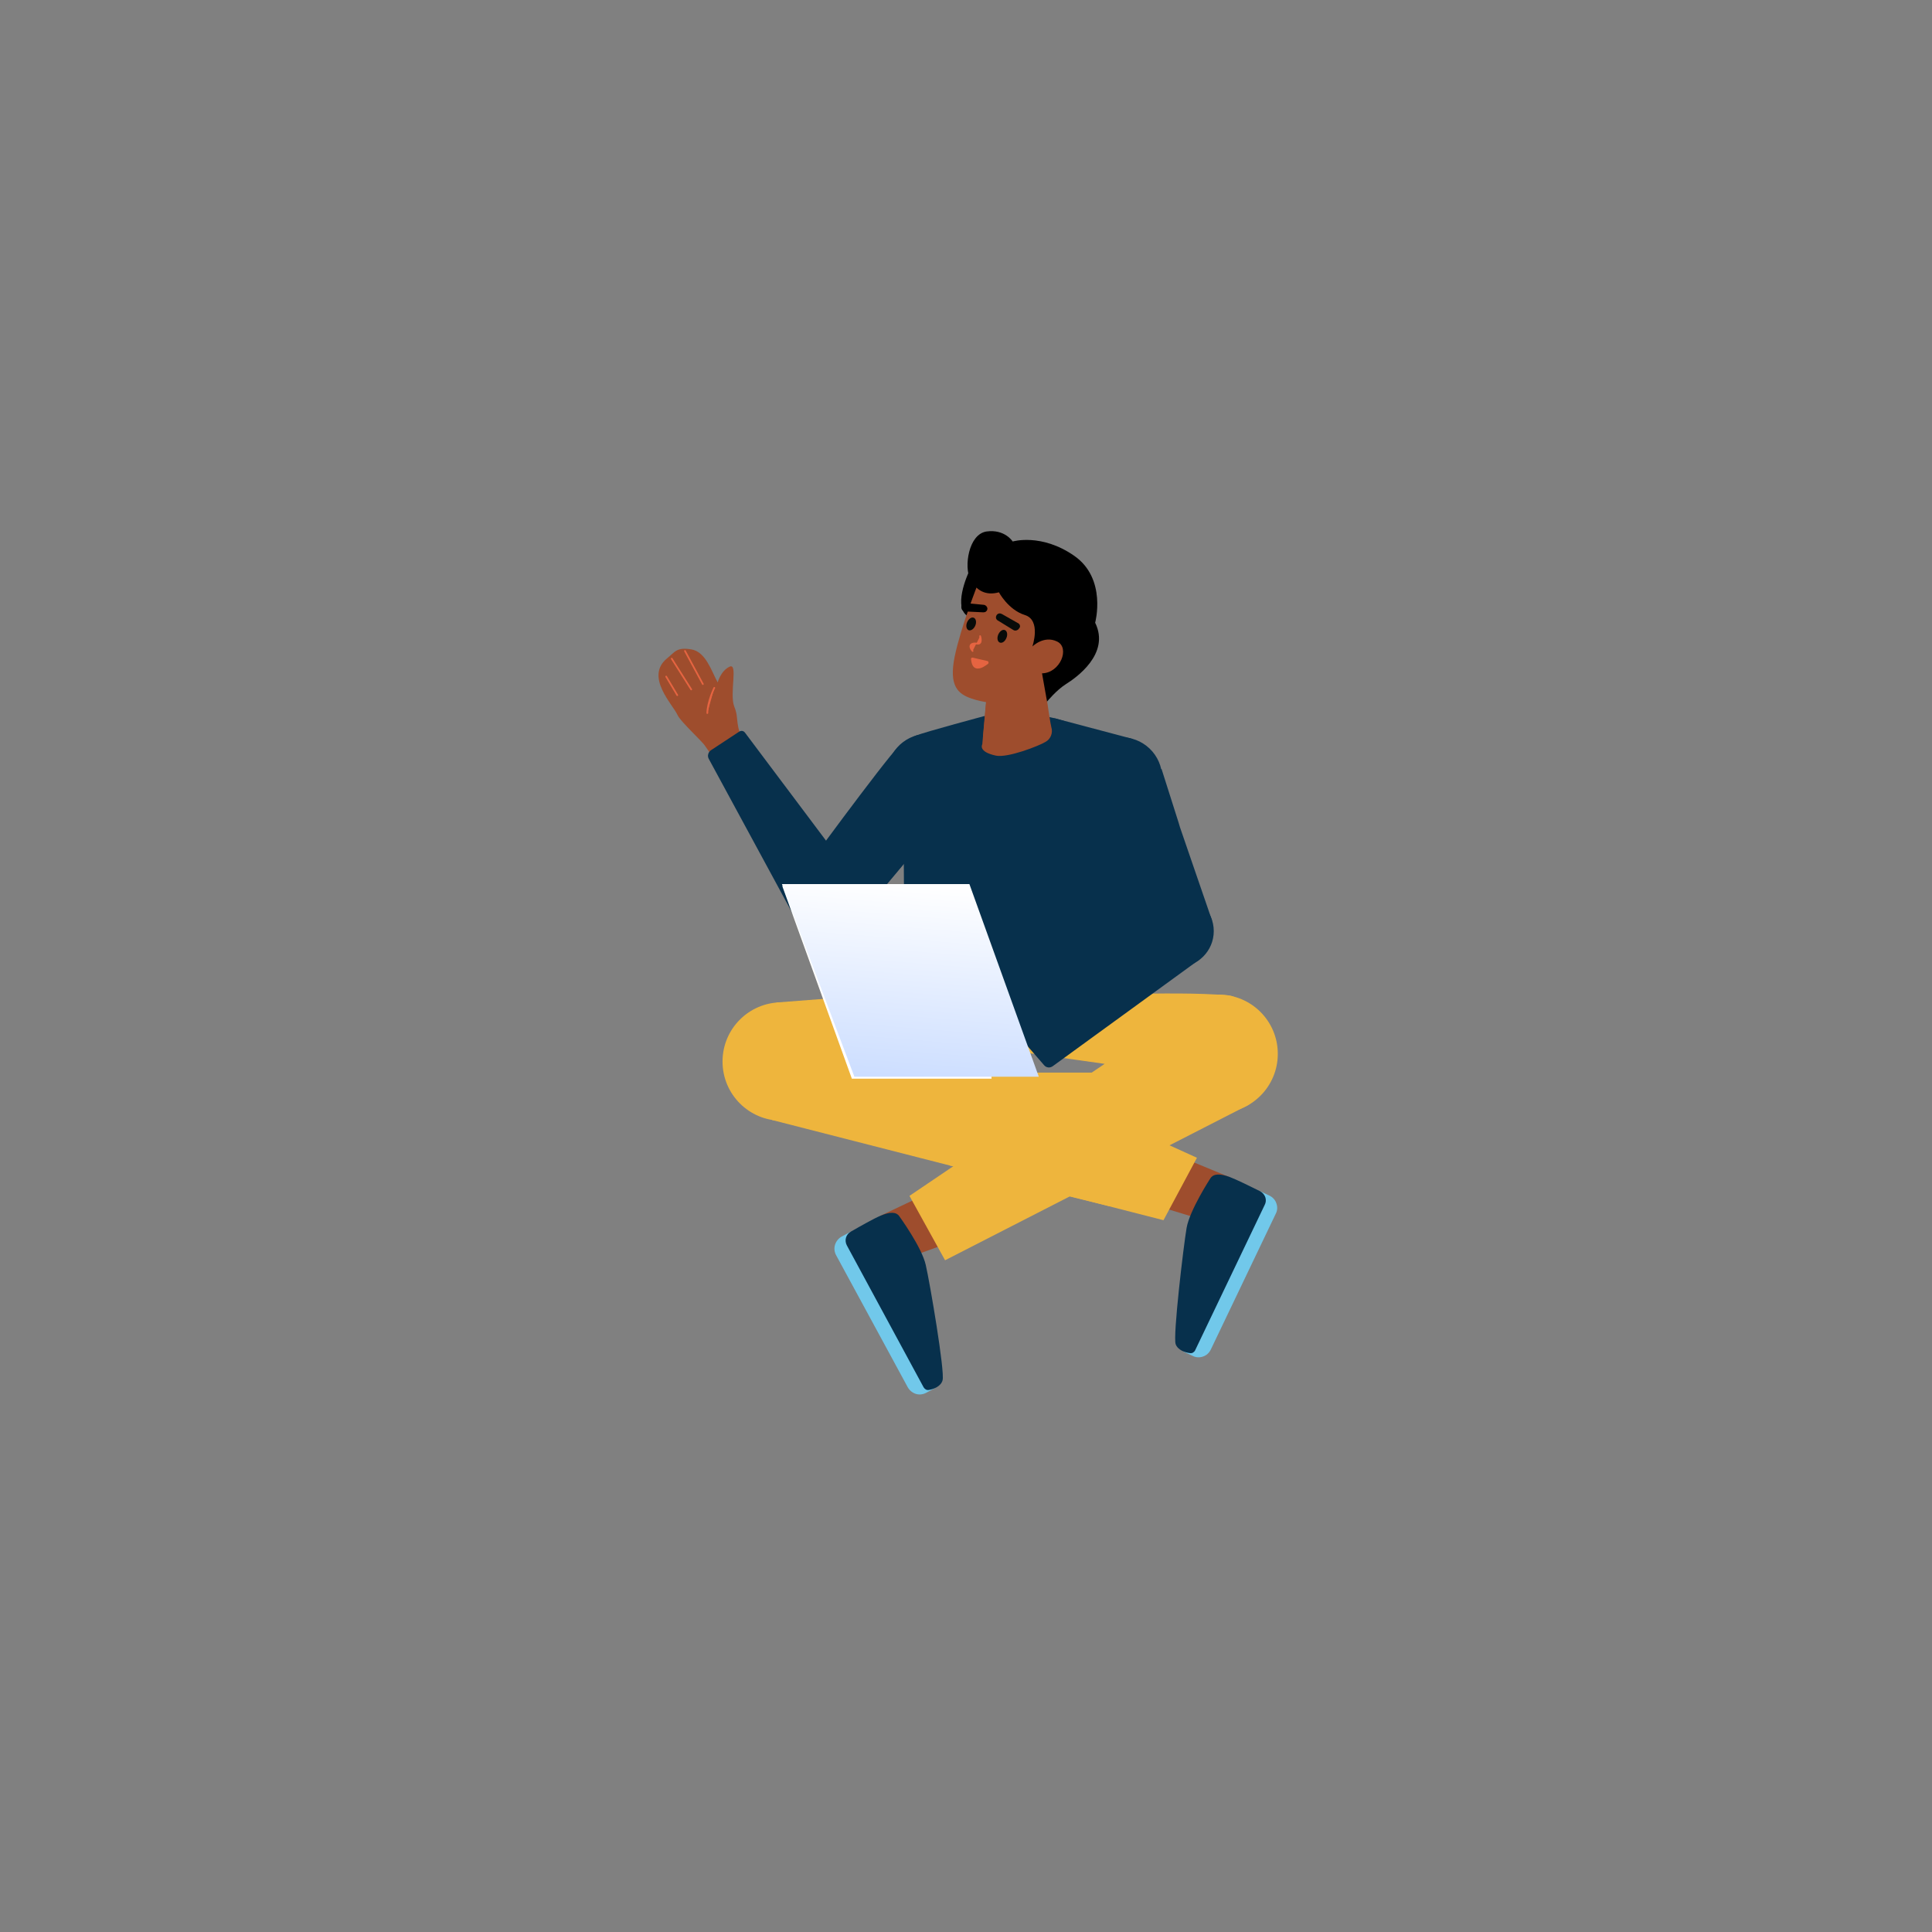 <?xml version="1.0" encoding="utf-8"?>
<!-- Generator: Adobe Illustrator 26.0.0, SVG Export Plug-In . SVG Version: 6.00 Build 0)  -->
<svg version="1.1" id="Calque_1" xmlns="http://www.w3.org/2000/svg" xmlns:xlink="http://www.w3.org/1999/xlink" x="0px" y="0px"
	 viewBox="0 0 1080 1080" style="enable-background:new 0 0 1080 1080;" xml:space="preserve">
<rect x="0" y="0" width="1080" height="1080" fill="#808080" stroke="none"/>
<style type="text/css">
	.st0{fill:#71C8EA;}
	.st1{fill:#9E4D2D;}
	.st2{fill:#07304C;}
	.st3{fill:#EEB53D;}
	.st4{fill:#E56441;}
	.st5{fill:none;stroke:#E56441;stroke-width:0.947;stroke-linecap:round;}
	.st6{fill:#080B09;}
	.st7{fill:#E56441;stroke:#E56441;}
	.st8{fill:#FFFFFF;}
	.st9{fill:url(#SVGID_1_);}
</style>
<path class="st0" d="M704.4,665.9l5.3,2.5c1.8,0.9,3.2,2.4,3.8,4.3c0.7,1.9,0.6,3.9-0.3,5.7l-36.4,76.1c-0.9,1.8-2.4,3.2-4.3,3.8
	c-1.9,0.7-3.9,0.6-5.7-0.3l-5.3-2.5L704.4,665.9L704.4,665.9z"/>
<path class="st1" d="M644.5,673.4l26.2,8l16.6-23.4l-29.6-12.2L644.5,673.4z"/>
<path class="st2" d="M687.3,657.9c3.5,1.3,11.7,5.3,17.1,8c1.3,0.7,2.4,1.9,2.9,3.3c0.5,1.4,0.4,3-0.3,4.3l-38.9,81.3
	c-0.2,0.5-0.7,1-1.2,1.3c-0.5,0.3-1.1,0.4-1.7,0.3c-2.7-0.3-6.8-1.7-8-5c-1.6-4.5,4.4-54.9,6.1-64.9c1.7-10,13.3-27.8,13.3-27.8
	C678.4,656,681.9,656,687.3,657.9z"/>
<path class="st0" d="M466.8,695.8c0.6-1.9,1.9-3.5,3.6-4.5l5.2-2.8l47.3,87.3l-5.2,2.8c-1.7,0.9-3.8,1.2-5.7,0.6
	c-1.9-0.6-3.5-1.9-4.5-3.6l-40.2-74.1C466.4,699.7,466.2,697.7,466.8,695.8z"/>
<path class="st1" d="M535.7,692.9l-25.8,9.3l-17.7-22.6l28.9-13.7L535.7,692.9z"/>
<path class="st2" d="M492.2,679.6c-3.4,1.4-11.4,5.9-16.6,8.9c-1.3,0.7-2.3,2-2.7,3.4c-0.4,1.4-0.2,3,0.5,4.3l42.9,79.3
	c0.3,0.5,0.7,0.9,1.2,1.2c0.5,0.3,1.1,0.4,1.7,0.3c2.6-0.4,6.8-2,7.7-5.4c1.4-4.6-7.1-54.6-9.4-64.5c-2.2-9.9-14.7-27.1-14.7-27.1
	C501,677.3,497.5,677.4,492.2,679.6z"/>
<path class="st3" d="M515.7,554.1l25.6,35.1l127.8,58l-18.7,34.9l-218.8-56c-8.6-10.8,2.5-65.7,2.5-65.7L515.7,554.1z"/>
<path class="st3" d="M628.5,599.5l-71.4,57.9l-26.2-5.9l29.3-26.4l-22.5-9.4l-48.3-16.1H628.5z"/>
<path class="st3" d="M588,666.4l31.9,7.8l33.9-26.5l1.5-5.2C649.5,637.1,588,666.4,588,666.4z"/>
<path class="st3" d="M539.5,583.7l78,11l-109.1,73.8l19.9,36l169.1-86.6c15.8-9.2,8.6-59.7-11.1-61.5c-30.7-2.7-92.5,0.7-92.5,0.7
	L539.5,583.7z"/>
<path class="st3" d="M714.3,589.1c0-18.3-14.8-33.1-33.1-33.1c-18.3,0-33.1,14.8-33.1,33.1c0,18.3,14.8,33.1,33.1,33.1
	C699.5,622.2,714.3,607.4,714.3,589.1z"/>
<path class="st3" d="M470.1,593.4c0-18.3-14.8-33.1-33.1-33.1c-18.3,0-33.1,14.8-33.1,33.1c0,18.3,14.8,33.1,33.1,33.1
	C455.3,626.5,470.1,611.7,470.1,593.4z"/>
<path class="st2" d="M534.4,449.6l-20.8,23.6l-1.9,2.1l-15.4,18.4l-14.4,17.2l-5.6,6.6l-29.6-27.2c0,0,47.3-64.6,55.6-73
	c7.8-7.9,18,0.6,18,0.6c2.7,2.7,10.9,2.3,7.4,19.5C525.7,446.4,534.4,449.6,534.4,449.6z"/>
<path class="st2" d="M540.1,440.2c4-11.9-2.4-24.8-14.3-28.8c-11.9-4-24.8,2.4-28.8,14.3c-4,11.9,2.4,24.8,14.3,28.8
	C523.2,458.6,536.1,452.2,540.1,440.2z"/>
<path class="st2" d="M511.5,475.2l-15.4,18.4l-14.4,17.2c1.2-12.2,8.5-26.6,14.7-40.8c8.5-18.9,26.8-46,26.8-46l-6.8,31.7
	c-1.3,6.6-2.5,13.7-3.1,17.3L511.5,475.2z"/>
<path class="st1" d="M400.6,426.3l-6.3-9.1c-1.4-2.5-13.8-13.7-15.5-17.4c-2.6-5.9-18.4-21.4-6-31.7c4.7-3.8,5.4-6.4,13.6-5.1
	c8.2,1.3,11.4,12.4,14.8,18.5c0,0,1.6-6.4,6.6-8.8c5-2.4-0.2,15.2,2.7,22.4c3,7.3-0.4,9.5,6.6,22.3L400.6,426.3z"/>
<path class="st4" d="M382.9,363.9l10,18.5L382.9,363.9z"/>
<path class="st5" d="M382.9,363.9l10,18.5"/>
<path class="st4" d="M375.5,368.2l10.9,17.2L375.5,368.2z"/>
<path class="st5" d="M375.5,368.2l10.9,17.2"/>
<path class="st4" d="M372.4,378.2l6.2,10.4L372.4,378.2z"/>
<path class="st5" d="M372.4,378.2l6.2,10.4"/>
<path class="st4" d="M399.3,384.5c0,0-3.8,7.7-3.9,14.1L399.3,384.5z"/>
<path class="st5" d="M399.3,384.5c0,0-3.8,7.7-3.9,14.1"/>
<path class="st2" d="M444.6,513.5l-48.4-89.3c-0.4-0.8-0.6-1.7-0.3-2.6c0.2-0.9,0.7-1.6,1.5-2.2l15.8-10.4c0.5-0.3,1.1-0.5,1.7-0.4
	c0.6,0.1,1.1,0.4,1.5,0.9l60.2,80.2L444.6,513.5z"/>
<path class="st2" d="M482,503.4c0-11.1-9-20.2-20.2-20.2c-11.1,0-20.2,9-20.2,20.2c0,11.1,9,20.2,20.2,20.2
	C473,523.5,482,514.5,482,503.4z"/>
<path class="st2" d="M589.9,401.6l42.3,11.2c6.6,2.7,0.5,7.4,1.3,12.8c0.8,5.4,3.2,122.5,3.2,122.5l-55.9,32.7l-74.8,2.9
	c0,0-1.3-147.6-0.9-154.2c0.4-6.6,0.8-15.9,6.6-18.2c5.8-2.3,39.6-11.3,39.6-11.3L589.9,401.6z"/>
<path class="st2" d="M623.5,449.3l15.5,76.6l-32.1,35.8l0.6-109L623.5,449.3z"/>
<path class="st2" d="M589.9,401.6l-23.9-5.4l-21.7,6.1c-5.9,17.5,1,29.9,14.1,30.1c13.1,0.2,32.2-6.3,37-12.9c4.8-6.6,0-16.3,0-16.3
	L589.9,401.6z"/>
<path d="M541.9,344.9c-10-4.2-0.6-24.5-0.6-24.5C550.8,321.4,551.9,349.1,541.9,344.9z"/>
<path class="st1" d="M582.4,371.4c0,0,4.3,31.3,5.3,35.1c0.5,1.6,0.4,3.3-0.2,4.8c-0.6,1.5-1.8,2.8-3.2,3.5c-3.4,2.1-21,9-27.6,7.6
	c-10.2-2.2-7.6-6.3-7.6-6.3l2.7-30.7L582.4,371.4z"/>
<path class="st1" d="M549.5,412.3l18.1-29l-16.2,8L549.5,412.3z"/>
<path class="st1" d="M592,349.3c6.1,8.5,2,23.4-2.2,26.7c-2.7,2.1-13.9,12.5-25.4,16.1c-6.3,2-15.5,0.4-21.3-1.6
	c-7.3-2.5-12.9-6.7-9.4-23.6c3.5-16.8,13-40.6,13-40.6C561.9,314.3,585.9,340.8,592,349.3z"/>
<path class="st6" d="M562.6,356.6c0.8-1.9,0.4-3.9-0.9-4.4c-1.3-0.5-2.9,0.7-3.7,2.6c-0.8,1.9-0.4,3.9,0.9,4.4
	C560.2,359.7,561.8,358.6,562.6,356.6z"/>
<path class="st6" d="M545.2,349.7c0.8-1.9,0.4-3.9-0.9-4.4c-1.3-0.5-2.9,0.7-3.7,2.6c-0.8,1.9-0.4,3.9,0.9,4.4
	C542.8,352.7,544.4,351.6,545.2,349.7z"/>
<path class="st4" d="M543.7,363.9c-2.7-3.1-0.6-4.7,2.5-4.1c3.3,0.5,1.7-4.2,1.7-4.2"/>
<path class="st5" d="M543.7,363.9c-2.7-3.1-0.6-4.7,2.5-4.1c3.3,0.5,1.7-4.2,1.7-4.2"/>
<path class="st7" d="M551.8,370L551.8,370L551.8,370c0.1,0,0.1,0,0.2,0.1c0,0,0.1,0.1,0.1,0.2c0,0.1,0,0.1,0,0.2
	c0,0.1-0.1,0.1-0.1,0.2c-0.7,0.5-1.5,1.1-2.4,1.6c-0.9,0.5-1.9,0.9-2.8,0.9c-0.9,0.1-1.6-0.2-2.2-0.8c-0.6-0.7-1.1-1.9-1.3-4l0,0
	l0,0c0,0,0-0.1,0-0.1c0,0,0-0.1,0.1-0.1c0,0,0.1-0.1,0.1-0.1c0,0,0.1,0,0.1,0l0,0l0,0C545.5,368.5,549.2,369.4,551.8,370z"/>
<path class="st6" d="M570.2,350.3c0-0.3,0-0.6-0.1-0.8c-0.1-0.3-0.2-0.5-0.4-0.7c-0.2-0.2-0.4-0.4-0.7-0.5l-9-5.1
	c-0.3-0.1-0.6-0.2-0.9-0.3c-0.3,0-0.6,0-0.9,0.1c-0.3,0.1-0.6,0.3-0.8,0.5c-0.2,0.2-0.4,0.5-0.5,0.8c-0.2,0.5-0.2,1-0.1,1.4
	c0.2,0.5,0.5,0.9,0.9,1.1l8.8,5.4c0.5,0.3,1.1,0.4,1.7,0.2c0.6-0.2,1.1-0.5,1.4-1l0.2-0.3C570.1,350.8,570.2,350.5,570.2,350.3z"/>
<path d="M538.8,337.2c-0.3,0.1-0.5,0.2-0.7,0.4c-0.2,0.2-0.4,0.4-0.5,0.6c-0.1,0.2-0.2,0.5-0.2,0.8l0,0.4c0,0.6,0.2,1.2,0.5,1.6
	c0.4,0.5,0.9,0.7,1.5,0.8l10.3,0.5c0.5,0,1-0.1,1.4-0.4c0.4-0.3,0.7-0.7,0.8-1.2c0.1-0.3,0.1-0.6,0-0.9c-0.1-0.3-0.2-0.6-0.4-0.8
	s-0.4-0.5-0.7-0.6c-0.3-0.2-0.6-0.3-0.9-0.3l-10.3-1C539.3,337.1,539,337.1,538.8,337.2z"/>
<path d="M542.3,323.6c-3.4-6.6-1-25,9.2-26.5c10.2-1.4,14.6,5.6,14.6,5.6s16-4.8,34.4,8c18.4,12.8,11.7,37.4,11.7,37.4
	c8.6,17.5-10.9,30.9-16.3,34.3c-5.4,3.4-10.6,9.8-10.6,9.8l-2.8-15.8c10.2-0.2,15.8-14.3,8.4-17.8c-7.4-3.6-13.8,2.8-13.8,2.8
	s5.1-14.7-4.2-17.6c-9.3-2.9-14.5-12.7-14.5-12.7C551.2,333.1,545.7,330.3,542.3,323.6z"/>
<path class="st2" d="M649.3,429.8l9.5,29.9l0.8,2.7l7.8,22.7l7.3,21.2l2.8,8.2l-38.6,11.4c0,0-31.1-73.8-34-85.1
	c-2.7-10.7,9.8-15.2,9.8-15.2c3.7-0.9,7.6-8.2,20.5,3.6C642.1,435.6,649.3,429.8,649.3,429.8z"/>
<path class="st2" d="M641.7,452.2c9.5-8.2,10.7-22.5,2.5-32.1c-8.2-9.5-22.5-10.7-32.1-2.5c-9.5,8.2-10.7,22.5-2.5,32.1
	C617.8,459.2,632.2,460.3,641.7,452.2z"/>
<path class="st2" d="M670.6,536.3L588.5,596c-0.7,0.5-1.6,0.8-2.5,0.7c-0.9-0.1-1.7-0.5-2.3-1.2l-12.4-14.3
	c-0.4-0.5-0.6-1.1-0.6-1.7c0-0.6,0.3-1.2,0.7-1.6l71.6-70.2L670.6,536.3z"/>
<path class="st2" d="M678.5,520.5c0-11.1-9-20.2-20.2-20.2c-11.1,0-20.2,9-20.2,20.2c0,11.1,9,20.2,20.2,20.2
	C669.5,540.6,678.5,531.6,678.5,520.5z"/>
<path class="st8" d="M451.8,495.3l33.6,95.3h56.5c3.3,0,6.4,1.3,8.8,3.6c2.3,2.3,3.6,5.5,3.6,8.8h-78.1l-38.9-107.7H451.8z"/>
<linearGradient id="SVGID_1_" gradientUnits="userSpaceOnUse" x1="569.128" y1="583.822" x2="587.764" y2="354.406" gradientTransform="matrix(-1 0 0 -1 1082.423 1077.89)">
	<stop  offset="0" style="stop-color:#FFFFFF"/>
	<stop  offset="1" style="stop-color:#94B9FF"/>
</linearGradient>
<path class="st9" d="M580.7,601.9H477.6l-40.5-107.7h104.8L580.7,601.9z"/>
</svg>
